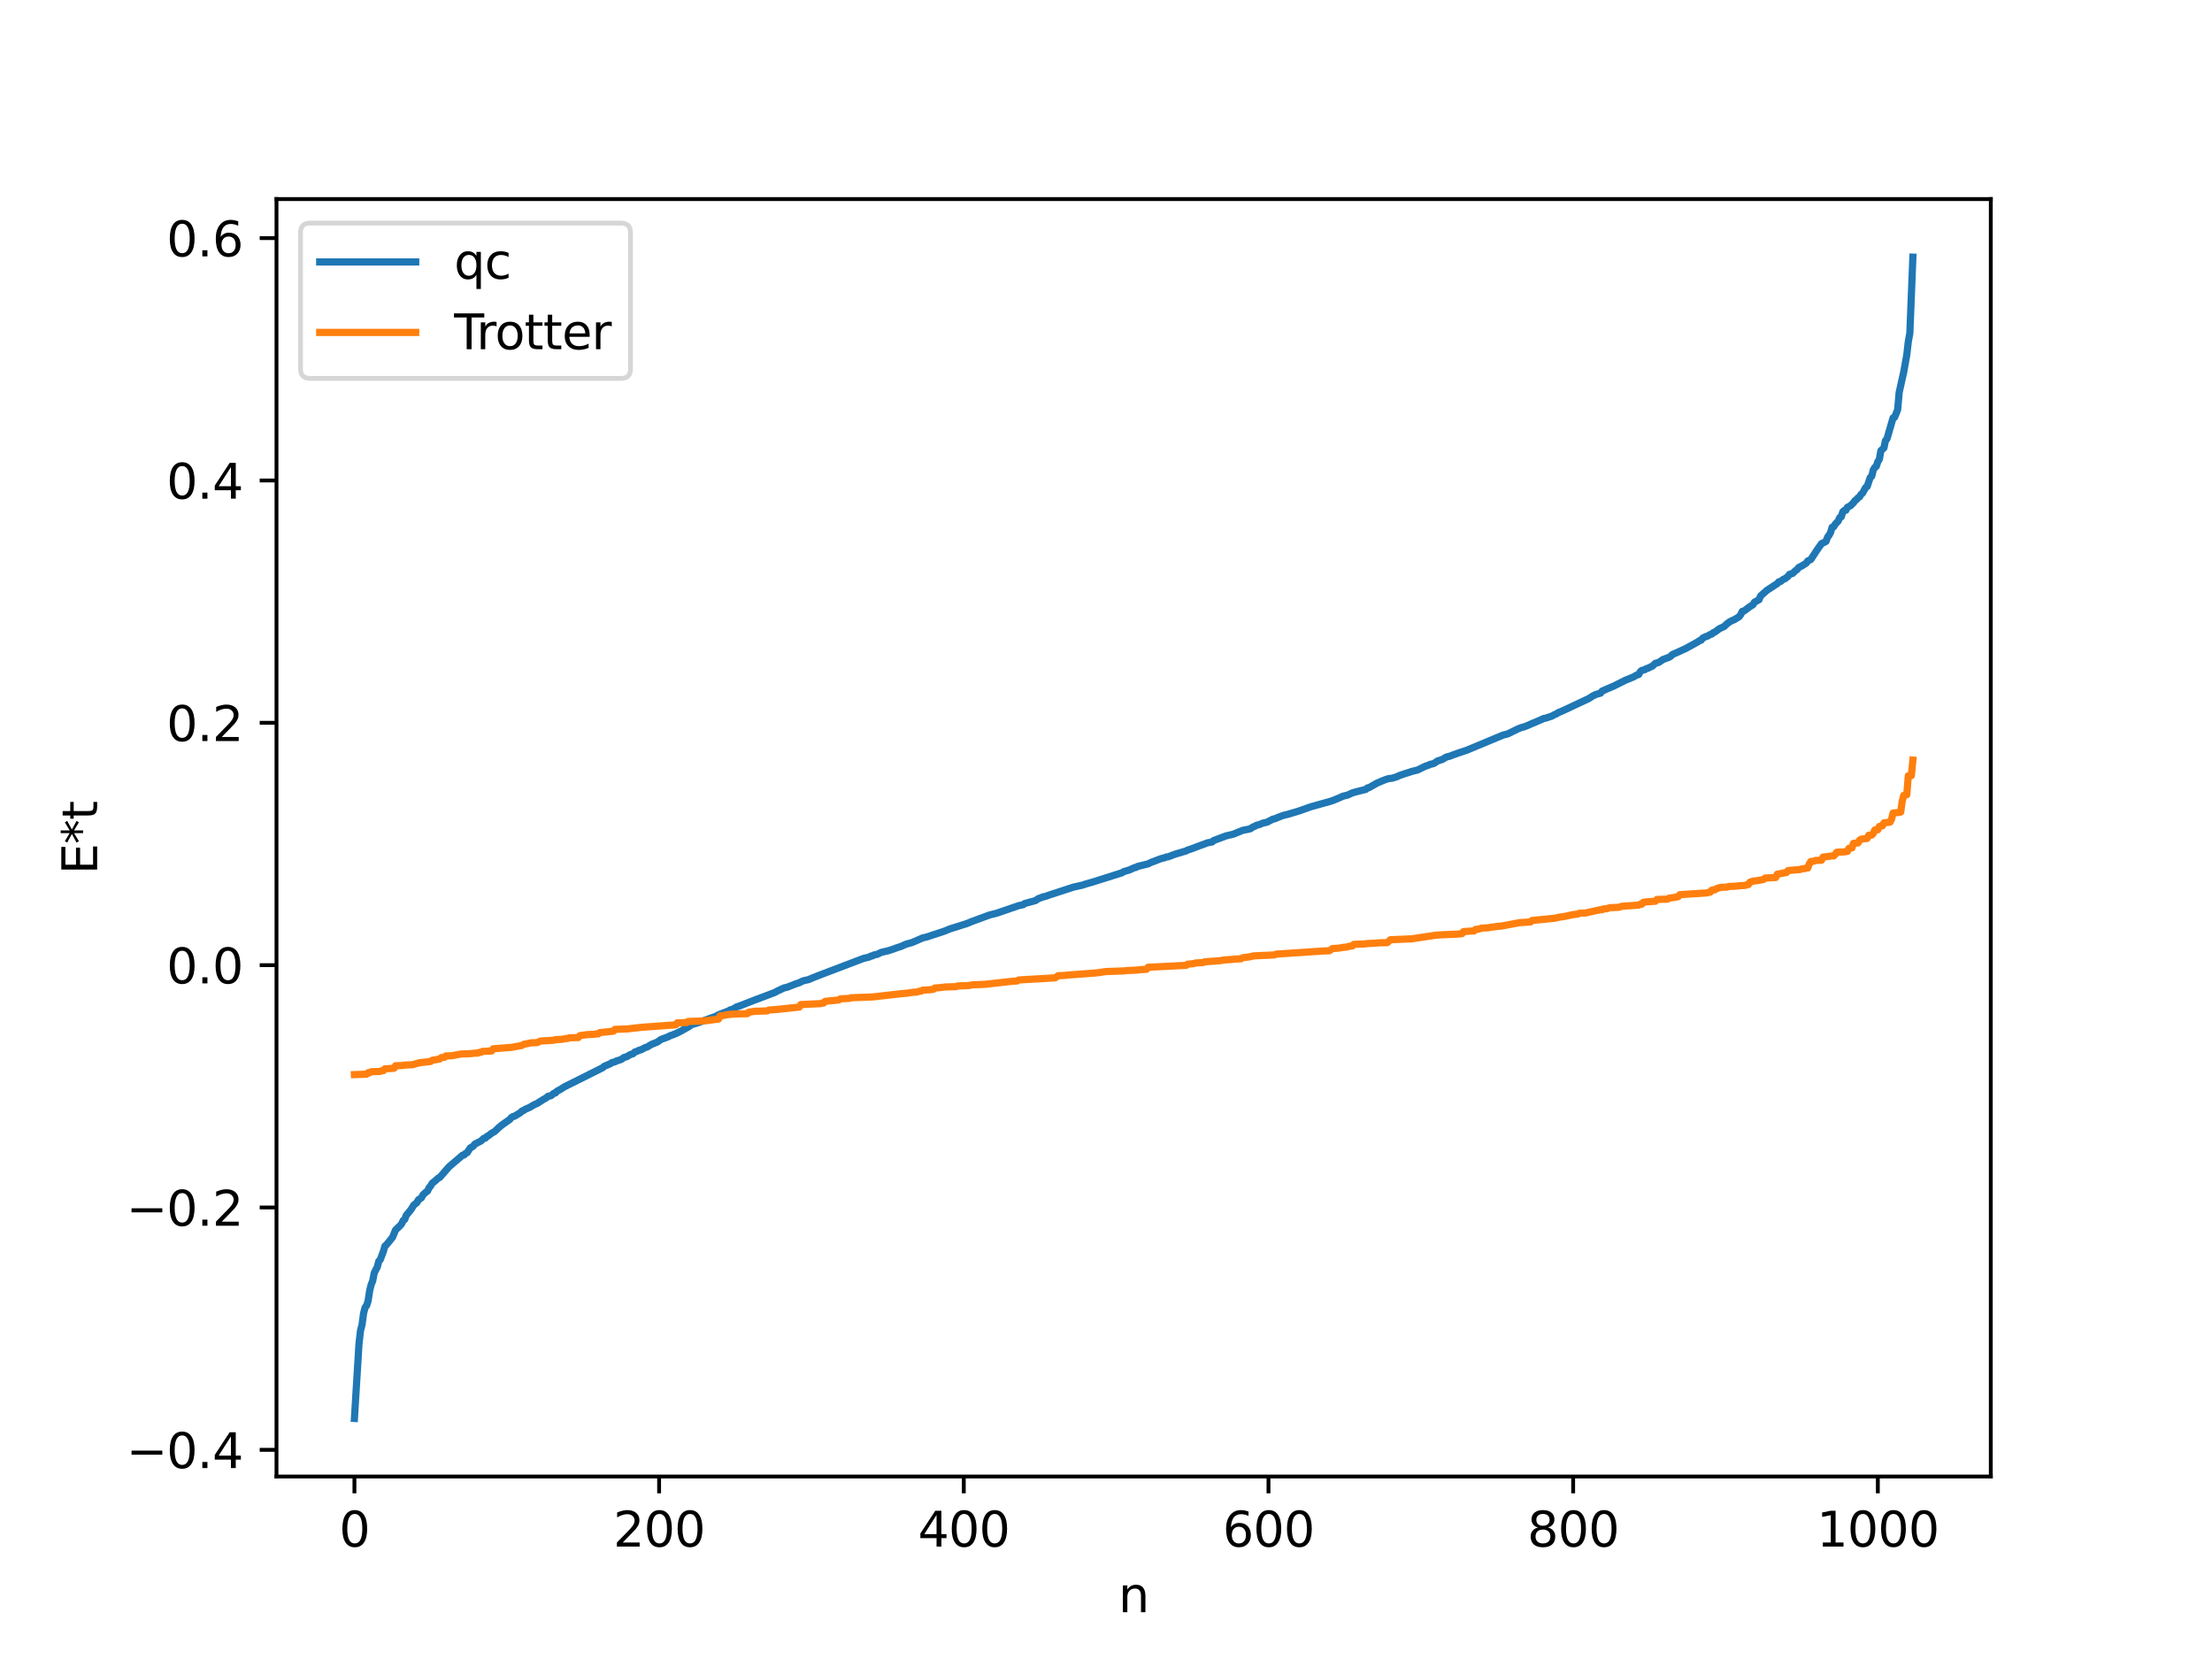 <?xml version="1.0" encoding="utf-8" standalone="no"?>
<!DOCTYPE svg PUBLIC "-//W3C//DTD SVG 1.1//EN"
  "http://www.w3.org/Graphics/SVG/1.1/DTD/svg11.dtd">
<svg xmlns:xlink="http://www.w3.org/1999/xlink" width="460.8pt" height="345.6pt" viewBox="0 0 460.8 345.6" xmlns="http://www.w3.org/2000/svg" version="1.1">
 <defs>
  <style type="text/css">*{stroke-linejoin: round; stroke-linecap: butt}</style>
 </defs>
 <g id="figure_1">
  <g id="patch_1">
   <path d="M 0 345.6 
L 460.8 345.6 
L 460.8 0 
L 0 0 
z
" style="fill: #ffffff"/>
  </g>
  <g id="axes_1">
   <g id="patch_2">
    <path d="M 57.6 307.584 
L 414.72 307.584 
L 414.72 41.472 
L 57.6 41.472 
z
" style="fill: #ffffff"/>
   </g>
   <g id="matplotlib.axis_1">
    <g id="xtick_1">
     <g id="line2d_1">
      <defs>
       <path id="m80f6702bf8" d="M 0 0 
L 0 3.5 
" style="stroke: #000000; stroke-width: 0.8"/>
      </defs>
      <g>
       <use xlink:href="#m80f6702bf8" x="73.833" y="307.584" style="stroke: #000000; stroke-width: 0.8"/>
      </g>
     </g>
     <g id="text_1">
      <!-- 0 -->
      <g transform="translate(70.651 322.182) scale(0.1 -0.1)">
       <defs>
        <path id="DejaVuSans-30" d="M 2034 4250 
Q 1547 4250 1301 3770 
Q 1056 3291 1056 2328 
Q 1056 1369 1301 889 
Q 1547 409 2034 409 
Q 2525 409 2770 889 
Q 3016 1369 3016 2328 
Q 3016 3291 2770 3770 
Q 2525 4250 2034 4250 
z
M 2034 4750 
Q 2819 4750 3233 4129 
Q 3647 3509 3647 2328 
Q 3647 1150 3233 529 
Q 2819 -91 2034 -91 
Q 1250 -91 836 529 
Q 422 1150 422 2328 
Q 422 3509 836 4129 
Q 1250 4750 2034 4750 
z
" transform="scale(0.016)"/>
       </defs>
       <use xlink:href="#DejaVuSans-30"/>
      </g>
     </g>
    </g>
    <g id="xtick_2">
     <g id="line2d_2">
      <g>
       <use xlink:href="#m80f6702bf8" x="137.304" y="307.584" style="stroke: #000000; stroke-width: 0.8"/>
      </g>
     </g>
     <g id="text_2">
      <!-- 200 -->
      <g transform="translate(127.76 322.182) scale(0.1 -0.1)">
       <defs>
        <path id="DejaVuSans-32" d="M 1228 531 
L 3431 531 
L 3431 0 
L 469 0 
L 469 531 
Q 828 903 1448 1529 
Q 2069 2156 2228 2338 
Q 2531 2678 2651 2914 
Q 2772 3150 2772 3378 
Q 2772 3750 2511 3984 
Q 2250 4219 1831 4219 
Q 1534 4219 1204 4116 
Q 875 4013 500 3803 
L 500 4441 
Q 881 4594 1212 4672 
Q 1544 4750 1819 4750 
Q 2544 4750 2975 4387 
Q 3406 4025 3406 3419 
Q 3406 3131 3298 2873 
Q 3191 2616 2906 2266 
Q 2828 2175 2409 1742 
Q 1991 1309 1228 531 
z
" transform="scale(0.016)"/>
       </defs>
       <use xlink:href="#DejaVuSans-32"/>
       <use xlink:href="#DejaVuSans-30" x="63.623"/>
       <use xlink:href="#DejaVuSans-30" x="127.246"/>
      </g>
     </g>
    </g>
    <g id="xtick_3">
     <g id="line2d_3">
      <g>
       <use xlink:href="#m80f6702bf8" x="200.775" y="307.584" style="stroke: #000000; stroke-width: 0.8"/>
      </g>
     </g>
     <g id="text_3">
      <!-- 400 -->
      <g transform="translate(191.231 322.182) scale(0.1 -0.1)">
       <defs>
        <path id="DejaVuSans-34" d="M 2419 4116 
L 825 1625 
L 2419 1625 
L 2419 4116 
z
M 2253 4666 
L 3047 4666 
L 3047 1625 
L 3713 1625 
L 3713 1100 
L 3047 1100 
L 3047 0 
L 2419 0 
L 2419 1100 
L 313 1100 
L 313 1709 
L 2253 4666 
z
" transform="scale(0.016)"/>
       </defs>
       <use xlink:href="#DejaVuSans-34"/>
       <use xlink:href="#DejaVuSans-30" x="63.623"/>
       <use xlink:href="#DejaVuSans-30" x="127.246"/>
      </g>
     </g>
    </g>
    <g id="xtick_4">
     <g id="line2d_4">
      <g>
       <use xlink:href="#m80f6702bf8" x="264.246" y="307.584" style="stroke: #000000; stroke-width: 0.8"/>
      </g>
     </g>
     <g id="text_4">
      <!-- 600 -->
      <g transform="translate(254.702 322.182) scale(0.1 -0.1)">
       <defs>
        <path id="DejaVuSans-36" d="M 2113 2584 
Q 1688 2584 1439 2293 
Q 1191 2003 1191 1497 
Q 1191 994 1439 701 
Q 1688 409 2113 409 
Q 2538 409 2786 701 
Q 3034 994 3034 1497 
Q 3034 2003 2786 2293 
Q 2538 2584 2113 2584 
z
M 3366 4563 
L 3366 3988 
Q 3128 4100 2886 4159 
Q 2644 4219 2406 4219 
Q 1781 4219 1451 3797 
Q 1122 3375 1075 2522 
Q 1259 2794 1537 2939 
Q 1816 3084 2150 3084 
Q 2853 3084 3261 2657 
Q 3669 2231 3669 1497 
Q 3669 778 3244 343 
Q 2819 -91 2113 -91 
Q 1303 -91 875 529 
Q 447 1150 447 2328 
Q 447 3434 972 4092 
Q 1497 4750 2381 4750 
Q 2619 4750 2861 4703 
Q 3103 4656 3366 4563 
z
" transform="scale(0.016)"/>
       </defs>
       <use xlink:href="#DejaVuSans-36"/>
       <use xlink:href="#DejaVuSans-30" x="63.623"/>
       <use xlink:href="#DejaVuSans-30" x="127.246"/>
      </g>
     </g>
    </g>
    <g id="xtick_5">
     <g id="line2d_5">
      <g>
       <use xlink:href="#m80f6702bf8" x="327.717" y="307.584" style="stroke: #000000; stroke-width: 0.8"/>
      </g>
     </g>
     <g id="text_5">
      <!-- 800 -->
      <g transform="translate(318.173 322.182) scale(0.1 -0.1)">
       <defs>
        <path id="DejaVuSans-38" d="M 2034 2216 
Q 1584 2216 1326 1975 
Q 1069 1734 1069 1313 
Q 1069 891 1326 650 
Q 1584 409 2034 409 
Q 2484 409 2743 651 
Q 3003 894 3003 1313 
Q 3003 1734 2745 1975 
Q 2488 2216 2034 2216 
z
M 1403 2484 
Q 997 2584 770 2862 
Q 544 3141 544 3541 
Q 544 4100 942 4425 
Q 1341 4750 2034 4750 
Q 2731 4750 3128 4425 
Q 3525 4100 3525 3541 
Q 3525 3141 3298 2862 
Q 3072 2584 2669 2484 
Q 3125 2378 3379 2068 
Q 3634 1759 3634 1313 
Q 3634 634 3220 271 
Q 2806 -91 2034 -91 
Q 1263 -91 848 271 
Q 434 634 434 1313 
Q 434 1759 690 2068 
Q 947 2378 1403 2484 
z
M 1172 3481 
Q 1172 3119 1398 2916 
Q 1625 2713 2034 2713 
Q 2441 2713 2670 2916 
Q 2900 3119 2900 3481 
Q 2900 3844 2670 4047 
Q 2441 4250 2034 4250 
Q 1625 4250 1398 4047 
Q 1172 3844 1172 3481 
z
" transform="scale(0.016)"/>
       </defs>
       <use xlink:href="#DejaVuSans-38"/>
       <use xlink:href="#DejaVuSans-30" x="63.623"/>
       <use xlink:href="#DejaVuSans-30" x="127.246"/>
      </g>
     </g>
    </g>
    <g id="xtick_6">
     <g id="line2d_6">
      <g>
       <use xlink:href="#m80f6702bf8" x="391.188" y="307.584" style="stroke: #000000; stroke-width: 0.8"/>
      </g>
     </g>
     <g id="text_6">
      <!-- 1000 -->
      <g transform="translate(378.463 322.182) scale(0.1 -0.1)">
       <defs>
        <path id="DejaVuSans-31" d="M 794 531 
L 1825 531 
L 1825 4091 
L 703 3866 
L 703 4441 
L 1819 4666 
L 2450 4666 
L 2450 531 
L 3481 531 
L 3481 0 
L 794 0 
L 794 531 
z
" transform="scale(0.016)"/>
       </defs>
       <use xlink:href="#DejaVuSans-31"/>
       <use xlink:href="#DejaVuSans-30" x="63.623"/>
       <use xlink:href="#DejaVuSans-30" x="127.246"/>
       <use xlink:href="#DejaVuSans-30" x="190.869"/>
      </g>
     </g>
    </g>
    <g id="text_7">
     <!-- n -->
     <g transform="translate(232.991 335.861) scale(0.1 -0.1)">
      <defs>
       <path id="DejaVuSans-6e" d="M 3513 2113 
L 3513 0 
L 2938 0 
L 2938 2094 
Q 2938 2591 2744 2837 
Q 2550 3084 2163 3084 
Q 1697 3084 1428 2787 
Q 1159 2491 1159 1978 
L 1159 0 
L 581 0 
L 581 3500 
L 1159 3500 
L 1159 2956 
Q 1366 3272 1645 3428 
Q 1925 3584 2291 3584 
Q 2894 3584 3203 3211 
Q 3513 2838 3513 2113 
z
" transform="scale(0.016)"/>
      </defs>
      <use xlink:href="#DejaVuSans-6e"/>
     </g>
    </g>
   </g>
   <g id="matplotlib.axis_2">
    <g id="ytick_1">
     <g id="line2d_7">
      <defs>
       <path id="md25ecb5d89" d="M 0 0 
L -3.5 0 
" style="stroke: #000000; stroke-width: 0.8"/>
      </defs>
      <g>
       <use xlink:href="#md25ecb5d89" x="57.6" y="302.026" style="stroke: #000000; stroke-width: 0.8"/>
      </g>
     </g>
     <g id="text_8">
      <!-- −0.4 -->
      <g transform="translate(26.317 305.825) scale(0.1 -0.1)">
       <defs>
        <path id="DejaVuSans-2212" d="M 678 2272 
L 4684 2272 
L 4684 1741 
L 678 1741 
L 678 2272 
z
" transform="scale(0.016)"/>
        <path id="DejaVuSans-2e" d="M 684 794 
L 1344 794 
L 1344 0 
L 684 0 
L 684 794 
z
" transform="scale(0.016)"/>
       </defs>
       <use xlink:href="#DejaVuSans-2212"/>
       <use xlink:href="#DejaVuSans-30" x="83.789"/>
       <use xlink:href="#DejaVuSans-2e" x="147.412"/>
       <use xlink:href="#DejaVuSans-34" x="179.199"/>
      </g>
     </g>
    </g>
    <g id="ytick_2">
     <g id="line2d_8">
      <g>
       <use xlink:href="#md25ecb5d89" x="57.6" y="251.542" style="stroke: #000000; stroke-width: 0.8"/>
      </g>
     </g>
     <g id="text_9">
      <!-- −0.2 -->
      <g transform="translate(26.317 255.341) scale(0.1 -0.1)">
       <use xlink:href="#DejaVuSans-2212"/>
       <use xlink:href="#DejaVuSans-30" x="83.789"/>
       <use xlink:href="#DejaVuSans-2e" x="147.412"/>
       <use xlink:href="#DejaVuSans-32" x="179.199"/>
      </g>
     </g>
    </g>
    <g id="ytick_3">
     <g id="line2d_9">
      <g>
       <use xlink:href="#md25ecb5d89" x="57.6" y="201.058" style="stroke: #000000; stroke-width: 0.8"/>
      </g>
     </g>
     <g id="text_10">
      <!-- 0.0 -->
      <g transform="translate(34.697 204.857) scale(0.1 -0.1)">
       <use xlink:href="#DejaVuSans-30"/>
       <use xlink:href="#DejaVuSans-2e" x="63.623"/>
       <use xlink:href="#DejaVuSans-30" x="95.41"/>
      </g>
     </g>
    </g>
    <g id="ytick_4">
     <g id="line2d_10">
      <g>
       <use xlink:href="#md25ecb5d89" x="57.6" y="150.573" style="stroke: #000000; stroke-width: 0.8"/>
      </g>
     </g>
     <g id="text_11">
      <!-- 0.2 -->
      <g transform="translate(34.697 154.373) scale(0.1 -0.1)">
       <use xlink:href="#DejaVuSans-30"/>
       <use xlink:href="#DejaVuSans-2e" x="63.623"/>
       <use xlink:href="#DejaVuSans-32" x="95.41"/>
      </g>
     </g>
    </g>
    <g id="ytick_5">
     <g id="line2d_11">
      <g>
       <use xlink:href="#md25ecb5d89" x="57.6" y="100.089" style="stroke: #000000; stroke-width: 0.8"/>
      </g>
     </g>
     <g id="text_12">
      <!-- 0.4 -->
      <g transform="translate(34.697 103.889) scale(0.1 -0.1)">
       <use xlink:href="#DejaVuSans-30"/>
       <use xlink:href="#DejaVuSans-2e" x="63.623"/>
       <use xlink:href="#DejaVuSans-34" x="95.41"/>
      </g>
     </g>
    </g>
    <g id="ytick_6">
     <g id="line2d_12">
      <g>
       <use xlink:href="#md25ecb5d89" x="57.6" y="49.605" style="stroke: #000000; stroke-width: 0.8"/>
      </g>
     </g>
     <g id="text_13">
      <!-- 0.6 -->
      <g transform="translate(34.697 53.404) scale(0.1 -0.1)">
       <use xlink:href="#DejaVuSans-30"/>
       <use xlink:href="#DejaVuSans-2e" x="63.623"/>
       <use xlink:href="#DejaVuSans-36" x="95.41"/>
      </g>
     </g>
    </g>
    <g id="text_14">
     <!-- E*t -->
     <g transform="translate(20.238 182.148) rotate(-90) scale(0.1 -0.1)">
      <defs>
       <path id="DejaVuSans-45" d="M 628 4666 
L 3578 4666 
L 3578 4134 
L 1259 4134 
L 1259 2753 
L 3481 2753 
L 3481 2222 
L 1259 2222 
L 1259 531 
L 3634 531 
L 3634 0 
L 628 0 
L 628 4666 
z
" transform="scale(0.016)"/>
       <path id="DejaVuSans-2a" d="M 3009 3897 
L 1888 3291 
L 3009 2681 
L 2828 2375 
L 1778 3009 
L 1778 1831 
L 1422 1831 
L 1422 3009 
L 372 2375 
L 191 2681 
L 1313 3291 
L 191 3897 
L 372 4206 
L 1422 3572 
L 1422 4750 
L 1778 4750 
L 1778 3572 
L 2828 4206 
L 3009 3897 
z
" transform="scale(0.016)"/>
       <path id="DejaVuSans-74" d="M 1172 4494 
L 1172 3500 
L 2356 3500 
L 2356 3053 
L 1172 3053 
L 1172 1153 
Q 1172 725 1289 603 
Q 1406 481 1766 481 
L 2356 481 
L 2356 0 
L 1766 0 
Q 1100 0 847 248 
Q 594 497 594 1153 
L 594 3053 
L 172 3053 
L 172 3500 
L 594 3500 
L 594 4494 
L 1172 4494 
z
" transform="scale(0.016)"/>
      </defs>
      <use xlink:href="#DejaVuSans-45"/>
      <use xlink:href="#DejaVuSans-2a" x="63.184"/>
      <use xlink:href="#DejaVuSans-74" x="113.184"/>
     </g>
    </g>
   </g>
   <g id="line2d_13">
    <path d="M 73.833 295.488 
L 74.785 279.914 
L 75.102 277.2 
L 75.42 275.972 
L 75.737 273.587 
L 76.054 272.375 
L 76.372 271.986 
L 76.689 270.96 
L 77.006 268.873 
L 77.324 267.603 
L 77.641 266.832 
L 77.958 265.174 
L 78.593 263.945 
L 78.91 262.735 
L 79.228 262.381 
L 79.862 260.697 
L 80.18 259.596 
L 80.497 259.321 
L 81.767 257.766 
L 82.401 256.221 
L 83.353 255.328 
L 83.671 254.939 
L 83.988 254.262 
L 84.305 254.046 
L 84.623 253.178 
L 85.575 252.036 
L 86.21 251.021 
L 86.844 250.535 
L 87.162 249.94 
L 87.796 249.523 
L 88.114 248.902 
L 88.748 248.332 
L 89.066 248.104 
L 89.383 247.424 
L 89.7 247.081 
L 90.018 246.507 
L 90.653 246.001 
L 91.287 245.419 
L 91.605 245.282 
L 93.509 243.093 
L 96.365 240.649 
L 96.682 240.6 
L 97 240.257 
L 97.317 240.125 
L 97.952 239.147 
L 98.586 238.773 
L 98.904 238.347 
L 99.856 237.864 
L 100.173 237.701 
L 100.808 237.125 
L 101.125 237.087 
L 101.443 236.726 
L 101.76 236.586 
L 102.395 236.069 
L 103.029 235.728 
L 103.981 234.831 
L 104.616 234.313 
L 106.203 233.196 
L 106.52 232.804 
L 106.838 232.598 
L 107.155 232.539 
L 108.424 231.772 
L 108.742 231.437 
L 109.059 231.355 
L 109.377 231.102 
L 110.329 230.697 
L 111.281 230.13 
L 111.915 229.855 
L 113.185 229.045 
L 113.82 228.692 
L 114.137 228.383 
L 114.772 228.257 
L 115.406 227.741 
L 115.724 227.676 
L 116.041 227.307 
L 116.676 226.982 
L 117.628 226.382 
L 125.562 222.419 
L 125.879 222.124 
L 127.148 221.588 
L 127.466 221.355 
L 128.1 221.201 
L 128.418 221.018 
L 129.053 220.83 
L 129.37 220.715 
L 130.005 220.287 
L 130.639 220.097 
L 131.274 219.703 
L 131.909 219.49 
L 132.226 219.164 
L 132.861 218.943 
L 133.178 218.759 
L 133.496 218.715 
L 134.448 218.206 
L 134.765 218.142 
L 135.717 217.562 
L 136.352 217.313 
L 136.986 217.053 
L 137.621 216.571 
L 139.208 215.982 
L 139.525 215.791 
L 140.16 215.566 
L 141.112 215.171 
L 141.747 214.852 
L 143.651 213.779 
L 143.968 213.489 
L 145.555 213.01 
L 148.729 211.85 
L 149.046 211.752 
L 149.681 211.406 
L 151.585 210.666 
L 152.22 210.329 
L 152.537 210.306 
L 153.489 209.738 
L 154.124 209.539 
L 156.98 208.417 
L 161.423 206.743 
L 162.058 206.391 
L 163.327 205.801 
L 163.962 205.665 
L 165.866 204.923 
L 166.5 204.723 
L 167.135 204.389 
L 167.77 204.216 
L 168.405 204.08 
L 169.357 203.679 
L 170.626 203.174 
L 179.195 199.914 
L 179.829 199.674 
L 180.781 199.435 
L 181.099 199.368 
L 181.416 199.164 
L 181.734 199.132 
L 182.051 198.937 
L 182.686 198.824 
L 183.638 198.378 
L 184.907 198.088 
L 185.542 197.896 
L 186.177 197.683 
L 186.811 197.443 
L 187.763 197.131 
L 188.715 196.7 
L 189.985 196.348 
L 190.62 196.08 
L 192.206 195.387 
L 193.158 195.164 
L 194.428 194.733 
L 196.649 194.005 
L 197.919 193.495 
L 201.092 192.497 
L 201.727 192.272 
L 202.362 191.997 
L 206.17 190.598 
L 207.757 190.195 
L 212.2 188.666 
L 213.152 188.464 
L 213.469 188.211 
L 215.691 187.618 
L 216.325 187.191 
L 216.96 186.98 
L 217.277 186.816 
L 217.595 186.792 
L 218.547 186.46 
L 223.624 184.802 
L 225.529 184.379 
L 226.163 184.154 
L 227.433 183.803 
L 233.78 181.8 
L 234.097 181.575 
L 235.367 181.194 
L 236.319 180.746 
L 236.636 180.71 
L 236.953 180.504 
L 239.175 179.959 
L 239.81 179.641 
L 240.762 179.289 
L 241.714 178.914 
L 242.666 178.665 
L 242.983 178.514 
L 243.3 178.501 
L 244.887 177.91 
L 247.109 177.258 
L 247.426 177.072 
L 248.061 176.876 
L 248.696 176.644 
L 249.648 176.278 
L 250.917 175.812 
L 251.552 175.573 
L 252.504 175.399 
L 252.821 175.1 
L 255.36 174.145 
L 256.947 173.763 
L 258.851 172.983 
L 260.438 172.666 
L 261.072 172.239 
L 261.39 172.15 
L 261.707 171.93 
L 262.342 171.776 
L 262.977 171.504 
L 263.611 171.347 
L 263.929 171.283 
L 265.198 170.623 
L 265.515 170.58 
L 266.785 170.057 
L 267.42 169.841 
L 268.372 169.608 
L 270.593 168.948 
L 272.18 168.379 
L 273.132 168.049 
L 277.258 166.899 
L 277.892 166.669 
L 278.844 166.27 
L 279.796 165.852 
L 280.748 165.624 
L 281.7 165.181 
L 282.335 164.994 
L 284.557 164.432 
L 284.874 164.133 
L 285.191 164.085 
L 286.778 163.174 
L 288.048 162.628 
L 288.682 162.384 
L 289.317 162.189 
L 289.952 162.127 
L 290.586 161.94 
L 290.904 161.847 
L 291.539 161.554 
L 292.808 161.117 
L 293.443 160.929 
L 294.077 160.713 
L 295.347 160.396 
L 296.934 159.61 
L 297.568 159.41 
L 297.886 159.233 
L 298.52 159.107 
L 298.838 158.959 
L 299.472 158.521 
L 300.424 158.228 
L 301.059 157.843 
L 301.377 157.678 
L 302.011 157.531 
L 302.646 157.279 
L 303.915 156.825 
L 305.502 156.303 
L 313.119 153.126 
L 314.071 152.89 
L 316.292 151.81 
L 316.927 151.566 
L 317.562 151.399 
L 318.514 151.012 
L 319.148 150.724 
L 319.783 150.472 
L 321.687 149.636 
L 322.005 149.609 
L 322.639 149.382 
L 323.274 149.183 
L 323.909 148.827 
L 324.226 148.721 
L 324.543 148.485 
L 325.496 148.089 
L 330.891 145.562 
L 331.843 144.964 
L 332.477 144.658 
L 333.429 144.395 
L 333.747 143.962 
L 336.286 142.869 
L 338.507 141.751 
L 340.411 140.96 
L 340.729 140.734 
L 341.363 140.512 
L 341.681 139.944 
L 341.998 139.663 
L 342.633 139.509 
L 342.95 139.293 
L 343.267 139.221 
L 343.902 138.9 
L 344.22 138.761 
L 344.854 138.176 
L 345.489 138.024 
L 346.441 137.386 
L 347.71 136.906 
L 348.028 136.721 
L 348.345 136.374 
L 350.249 135.523 
L 351.201 135.085 
L 353.74 133.681 
L 354.058 133.437 
L 354.375 133.365 
L 354.692 132.944 
L 355.327 132.621 
L 355.644 132.545 
L 356.279 132.174 
L 356.596 132.087 
L 356.914 131.781 
L 357.231 131.674 
L 358.183 130.967 
L 359.135 130.542 
L 359.77 129.94 
L 360.405 129.482 
L 361.357 129.047 
L 362.309 128.46 
L 362.626 128.017 
L 362.943 127.361 
L 363.261 127.315 
L 364.53 126.372 
L 365.165 125.978 
L 365.482 125.448 
L 366.434 124.936 
L 366.752 124.17 
L 368.021 123.018 
L 370.243 121.567 
L 370.56 121.201 
L 370.877 121.158 
L 371.512 120.676 
L 371.829 120.571 
L 372.464 120.072 
L 372.781 119.646 
L 373.416 119.465 
L 374.051 118.868 
L 374.368 118.654 
L 374.686 118.232 
L 375.32 117.909 
L 376.272 117.316 
L 376.59 116.855 
L 377.224 116.559 
L 378.494 114.616 
L 379.446 113.26 
L 380.081 112.949 
L 380.398 112.774 
L 380.715 111.9 
L 381.033 111.493 
L 381.35 110.899 
L 381.667 109.821 
L 381.985 109.752 
L 382.302 109.213 
L 382.937 108.527 
L 383.254 107.815 
L 383.572 107.661 
L 383.889 106.616 
L 384.206 106.335 
L 384.524 106.306 
L 384.841 105.681 
L 385.476 105.364 
L 386.11 104.735 
L 386.428 104.286 
L 386.745 104.074 
L 387.062 103.698 
L 387.38 103.509 
L 387.697 102.969 
L 388.015 102.72 
L 388.649 101.56 
L 388.967 101.353 
L 389.601 99.471 
L 389.919 99.199 
L 390.236 97.903 
L 390.553 97.374 
L 390.871 97.145 
L 391.188 96.172 
L 391.505 95.677 
L 391.823 93.884 
L 392.458 93.303 
L 392.775 91.784 
L 393.092 91.423 
L 394.362 87.038 
L 394.679 86.93 
L 395.314 85.352 
L 395.631 81.754 
L 396.583 77.468 
L 397.218 73.927 
L 397.535 71.172 
L 397.853 69.429 
L 398.487 53.568 
L 398.487 53.568 
" clip-path="url(#pc4f7913725)" style="fill: none; stroke: #1f77b4; stroke-width: 1.5; stroke-linecap: square"/>
   </g>
   <g id="line2d_14">
    <path d="M 73.833 223.862 
L 76.372 223.772 
L 76.689 223.46 
L 77.006 223.46 
L 77.324 223.264 
L 79.228 223.2 
L 79.545 223.04 
L 79.862 223.04 
L 80.18 222.658 
L 81.449 222.583 
L 82.084 222.543 
L 82.401 222.009 
L 83.671 221.978 
L 84.305 221.876 
L 85.892 221.8 
L 87.479 221.373 
L 89.7 221.128 
L 90.018 220.883 
L 91.605 220.611 
L 91.922 220.319 
L 92.557 220.266 
L 92.874 219.972 
L 94.143 219.931 
L 95.096 219.734 
L 96.048 219.571 
L 97.952 219.503 
L 98.904 219.396 
L 99.539 219.385 
L 99.856 219.223 
L 100.173 219.223 
L 100.491 219.026 
L 102.395 218.941 
L 102.712 218.484 
L 106.52 218.188 
L 107.155 218.071 
L 108.742 217.785 
L 109.059 217.561 
L 110.646 217.239 
L 111.915 217.192 
L 112.55 216.877 
L 115.406 216.694 
L 115.724 216.574 
L 116.993 216.519 
L 117.945 216.333 
L 118.262 216.333 
L 118.58 216.197 
L 120.484 216.142 
L 120.801 215.735 
L 121.436 215.65 
L 122.388 215.522 
L 123.658 215.466 
L 124.292 215.389 
L 124.61 215.389 
L 124.927 215.108 
L 127.783 214.814 
L 128.1 214.44 
L 130.639 214.344 
L 133.813 213.994 
L 140.795 213.488 
L 141.112 213.07 
L 143.016 213.022 
L 143.334 212.791 
L 145.872 212.71 
L 147.142 212.625 
L 149.681 212.284 
L 149.998 211.621 
L 150.633 211.564 
L 151.585 211.368 
L 152.537 211.266 
L 155.71 211.159 
L 156.028 210.843 
L 157.297 210.67 
L 159.836 210.592 
L 160.153 210.404 
L 161.74 210.299 
L 166.5 209.796 
L 166.818 209.267 
L 170.626 209.089 
L 170.943 209.089 
L 171.261 208.956 
L 171.578 208.956 
L 171.896 208.595 
L 174.752 208.307 
L 175.069 208.076 
L 176.973 207.984 
L 177.291 207.852 
L 181.734 207.685 
L 187.763 207.002 
L 189.033 206.892 
L 190.302 206.695 
L 190.937 206.684 
L 191.572 206.474 
L 191.889 206.474 
L 192.206 206.263 
L 193.476 206.199 
L 194.428 206.098 
L 194.745 205.817 
L 195.697 205.754 
L 196.967 205.602 
L 199.188 205.537 
L 199.505 205.39 
L 201.727 205.316 
L 202.679 205.15 
L 205.218 205.054 
L 210.613 204.443 
L 211.882 204.359 
L 212.2 204.147 
L 219.816 203.7 
L 220.451 203.25 
L 221.72 203.206 
L 222.355 203.127 
L 228.067 202.703 
L 229.02 202.6 
L 229.972 202.448 
L 230.606 202.386 
L 234.097 202.258 
L 234.732 202.183 
L 236.636 202.101 
L 237.588 202.003 
L 238.858 201.919 
L 239.175 201.493 
L 241.396 201.391 
L 247.109 201.096 
L 247.426 200.853 
L 248.696 200.735 
L 249.013 200.612 
L 250.6 200.52 
L 250.917 200.366 
L 252.504 200.256 
L 254.091 200.134 
L 255.043 199.974 
L 256.629 199.872 
L 257.264 199.802 
L 258.534 199.734 
L 258.851 199.516 
L 260.438 199.315 
L 261.072 199.131 
L 265.515 198.925 
L 265.833 198.76 
L 275.988 198.092 
L 276.94 198.064 
L 277.575 197.597 
L 278.844 197.519 
L 279.796 197.356 
L 280.431 197.312 
L 281.066 197.13 
L 281.7 197.062 
L 282.018 196.73 
L 284.239 196.641 
L 284.874 196.554 
L 286.461 196.49 
L 287.096 196.413 
L 289 196.372 
L 289.634 195.766 
L 294.077 195.574 
L 299.155 194.813 
L 300.742 194.71 
L 303.281 194.613 
L 304.55 194.509 
L 304.867 194.074 
L 306.137 193.976 
L 307.089 193.923 
L 307.406 193.604 
L 308.041 193.558 
L 308.676 193.335 
L 309.945 193.28 
L 310.58 193.166 
L 311.849 193 
L 312.801 192.912 
L 316.61 192.198 
L 318.831 192.06 
L 319.148 191.754 
L 323.909 191.282 
L 324.861 191.063 
L 325.496 190.977 
L 326.13 190.869 
L 327.717 190.524 
L 328.669 190.426 
L 328.986 190.241 
L 330.256 190.203 
L 331.208 189.983 
L 333.429 189.508 
L 333.747 189.508 
L 334.064 189.335 
L 334.699 189.317 
L 335.334 189.089 
L 337.238 189.011 
L 337.872 188.791 
L 341.363 188.551 
L 341.681 188.361 
L 341.998 188.361 
L 342.315 187.982 
L 342.95 187.881 
L 344.854 187.744 
L 345.172 187.373 
L 347.393 187.309 
L 347.71 187.092 
L 348.662 186.975 
L 349.615 186.794 
L 349.932 186.373 
L 355.644 186.012 
L 355.962 185.861 
L 356.279 185.861 
L 356.596 185.441 
L 357.231 185.374 
L 357.548 185.12 
L 358.5 184.844 
L 359.77 184.807 
L 360.087 184.67 
L 361.674 184.598 
L 362.309 184.522 
L 363.578 184.446 
L 363.896 184.287 
L 364.213 184.287 
L 364.53 183.781 
L 365.165 183.562 
L 366.117 183.453 
L 367.386 183.212 
L 367.704 182.916 
L 369.925 182.797 
L 370.243 182.097 
L 372.147 181.77 
L 372.464 181.376 
L 373.099 181.292 
L 375.003 181.137 
L 375.32 181 
L 375.955 180.939 
L 376.272 180.819 
L 376.59 180.819 
L 376.907 179.96 
L 377.224 179.471 
L 377.859 179.401 
L 378.177 179.25 
L 379.446 179.204 
L 379.763 178.555 
L 381.667 178.302 
L 381.985 178.302 
L 382.302 178.002 
L 382.62 177.54 
L 384.206 177.462 
L 384.841 177.368 
L 385.158 176.728 
L 385.793 176.641 
L 386.11 175.678 
L 387.062 175.591 
L 387.38 175.023 
L 387.697 174.822 
L 388.967 174.66 
L 389.284 173.995 
L 389.919 173.957 
L 390.236 173.636 
L 390.553 172.895 
L 391.188 172.851 
L 391.505 172.158 
L 392.14 172.048 
L 392.458 171.418 
L 393.727 171.268 
L 394.044 170.661 
L 394.362 169.368 
L 395.314 169.273 
L 395.948 169.172 
L 396.266 166.895 
L 396.583 165.685 
L 397.218 165.571 
L 397.535 161.603 
L 398.17 161.576 
L 398.487 158.338 
L 398.487 158.338 
" clip-path="url(#pc4f7913725)" style="fill: none; stroke: #ff7f0e; stroke-width: 1.5; stroke-linecap: square"/>
   </g>
   <g id="patch_3">
    <path d="M 57.6 307.584 
L 57.6 41.472 
" style="fill: none; stroke: #000000; stroke-width: 0.8; stroke-linejoin: miter; stroke-linecap: square"/>
   </g>
   <g id="patch_4">
    <path d="M 414.72 307.584 
L 414.72 41.472 
" style="fill: none; stroke: #000000; stroke-width: 0.8; stroke-linejoin: miter; stroke-linecap: square"/>
   </g>
   <g id="patch_5">
    <path d="M 57.6 307.584 
L 414.72 307.584 
" style="fill: none; stroke: #000000; stroke-width: 0.8; stroke-linejoin: miter; stroke-linecap: square"/>
   </g>
   <g id="patch_6">
    <path d="M 57.6 41.472 
L 414.72 41.472 
" style="fill: none; stroke: #000000; stroke-width: 0.8; stroke-linejoin: miter; stroke-linecap: square"/>
   </g>
   <g id="legend_1">
    <g id="patch_7">
     <path d="M 64.6 78.828 
L 129.342 78.828 
Q 131.342 78.828 131.342 76.828 
L 131.342 48.472 
Q 131.342 46.472 129.342 46.472 
L 64.6 46.472 
Q 62.6 46.472 62.6 48.472 
L 62.6 76.828 
Q 62.6 78.828 64.6 78.828 
z
" style="fill: #ffffff; opacity: 0.8; stroke: #cccccc; stroke-linejoin: miter"/>
    </g>
    <g id="line2d_15">
     <path d="M 66.6 54.57 
L 76.6 54.57 
L 86.6 54.57 
" style="fill: none; stroke: #1f77b4; stroke-width: 1.5; stroke-linecap: square"/>
    </g>
    <g id="text_15">
     <!-- qc -->
     <g transform="translate(94.6 58.07) scale(0.1 -0.1)">
      <defs>
       <path id="DejaVuSans-71" d="M 947 1747 
Q 947 1113 1208 752 
Q 1469 391 1925 391 
Q 2381 391 2643 752 
Q 2906 1113 2906 1747 
Q 2906 2381 2643 2742 
Q 2381 3103 1925 3103 
Q 1469 3103 1208 2742 
Q 947 2381 947 1747 
z
M 2906 525 
Q 2725 213 2448 61 
Q 2172 -91 1784 -91 
Q 1150 -91 751 415 
Q 353 922 353 1747 
Q 353 2572 751 3078 
Q 1150 3584 1784 3584 
Q 2172 3584 2448 3432 
Q 2725 3281 2906 2969 
L 2906 3500 
L 3481 3500 
L 3481 -1331 
L 2906 -1331 
L 2906 525 
z
" transform="scale(0.016)"/>
       <path id="DejaVuSans-63" d="M 3122 3366 
L 3122 2828 
Q 2878 2963 2633 3030 
Q 2388 3097 2138 3097 
Q 1578 3097 1268 2742 
Q 959 2388 959 1747 
Q 959 1106 1268 751 
Q 1578 397 2138 397 
Q 2388 397 2633 464 
Q 2878 531 3122 666 
L 3122 134 
Q 2881 22 2623 -34 
Q 2366 -91 2075 -91 
Q 1284 -91 818 406 
Q 353 903 353 1747 
Q 353 2603 823 3093 
Q 1294 3584 2113 3584 
Q 2378 3584 2631 3529 
Q 2884 3475 3122 3366 
z
" transform="scale(0.016)"/>
      </defs>
      <use xlink:href="#DejaVuSans-71"/>
      <use xlink:href="#DejaVuSans-63" x="63.477"/>
     </g>
    </g>
    <g id="line2d_16">
     <path d="M 66.6 69.249 
L 76.6 69.249 
L 86.6 69.249 
" style="fill: none; stroke: #ff7f0e; stroke-width: 1.5; stroke-linecap: square"/>
    </g>
    <g id="text_16">
     <!-- Trotter -->
     <g transform="translate(94.6 72.749) scale(0.1 -0.1)">
      <defs>
       <path id="DejaVuSans-54" d="M -19 4666 
L 3928 4666 
L 3928 4134 
L 2272 4134 
L 2272 0 
L 1638 0 
L 1638 4134 
L -19 4134 
L -19 4666 
z
" transform="scale(0.016)"/>
       <path id="DejaVuSans-72" d="M 2631 2963 
Q 2534 3019 2420 3045 
Q 2306 3072 2169 3072 
Q 1681 3072 1420 2755 
Q 1159 2438 1159 1844 
L 1159 0 
L 581 0 
L 581 3500 
L 1159 3500 
L 1159 2956 
Q 1341 3275 1631 3429 
Q 1922 3584 2338 3584 
Q 2397 3584 2469 3576 
Q 2541 3569 2628 3553 
L 2631 2963 
z
" transform="scale(0.016)"/>
       <path id="DejaVuSans-6f" d="M 1959 3097 
Q 1497 3097 1228 2736 
Q 959 2375 959 1747 
Q 959 1119 1226 758 
Q 1494 397 1959 397 
Q 2419 397 2687 759 
Q 2956 1122 2956 1747 
Q 2956 2369 2687 2733 
Q 2419 3097 1959 3097 
z
M 1959 3584 
Q 2709 3584 3137 3096 
Q 3566 2609 3566 1747 
Q 3566 888 3137 398 
Q 2709 -91 1959 -91 
Q 1206 -91 779 398 
Q 353 888 353 1747 
Q 353 2609 779 3096 
Q 1206 3584 1959 3584 
z
" transform="scale(0.016)"/>
       <path id="DejaVuSans-65" d="M 3597 1894 
L 3597 1613 
L 953 1613 
Q 991 1019 1311 708 
Q 1631 397 2203 397 
Q 2534 397 2845 478 
Q 3156 559 3463 722 
L 3463 178 
Q 3153 47 2828 -22 
Q 2503 -91 2169 -91 
Q 1331 -91 842 396 
Q 353 884 353 1716 
Q 353 2575 817 3079 
Q 1281 3584 2069 3584 
Q 2775 3584 3186 3129 
Q 3597 2675 3597 1894 
z
M 3022 2063 
Q 3016 2534 2758 2815 
Q 2500 3097 2075 3097 
Q 1594 3097 1305 2825 
Q 1016 2553 972 2059 
L 3022 2063 
z
" transform="scale(0.016)"/>
      </defs>
      <use xlink:href="#DejaVuSans-54"/>
      <use xlink:href="#DejaVuSans-72" x="46.334"/>
      <use xlink:href="#DejaVuSans-6f" x="85.197"/>
      <use xlink:href="#DejaVuSans-74" x="146.379"/>
      <use xlink:href="#DejaVuSans-74" x="185.588"/>
      <use xlink:href="#DejaVuSans-65" x="224.797"/>
      <use xlink:href="#DejaVuSans-72" x="286.32"/>
     </g>
    </g>
   </g>
  </g>
 </g>
 <defs>
  <clipPath id="pc4f7913725">
   <rect x="57.6" y="41.472" width="357.12" height="266.112"/>
  </clipPath>
 </defs>
</svg>
